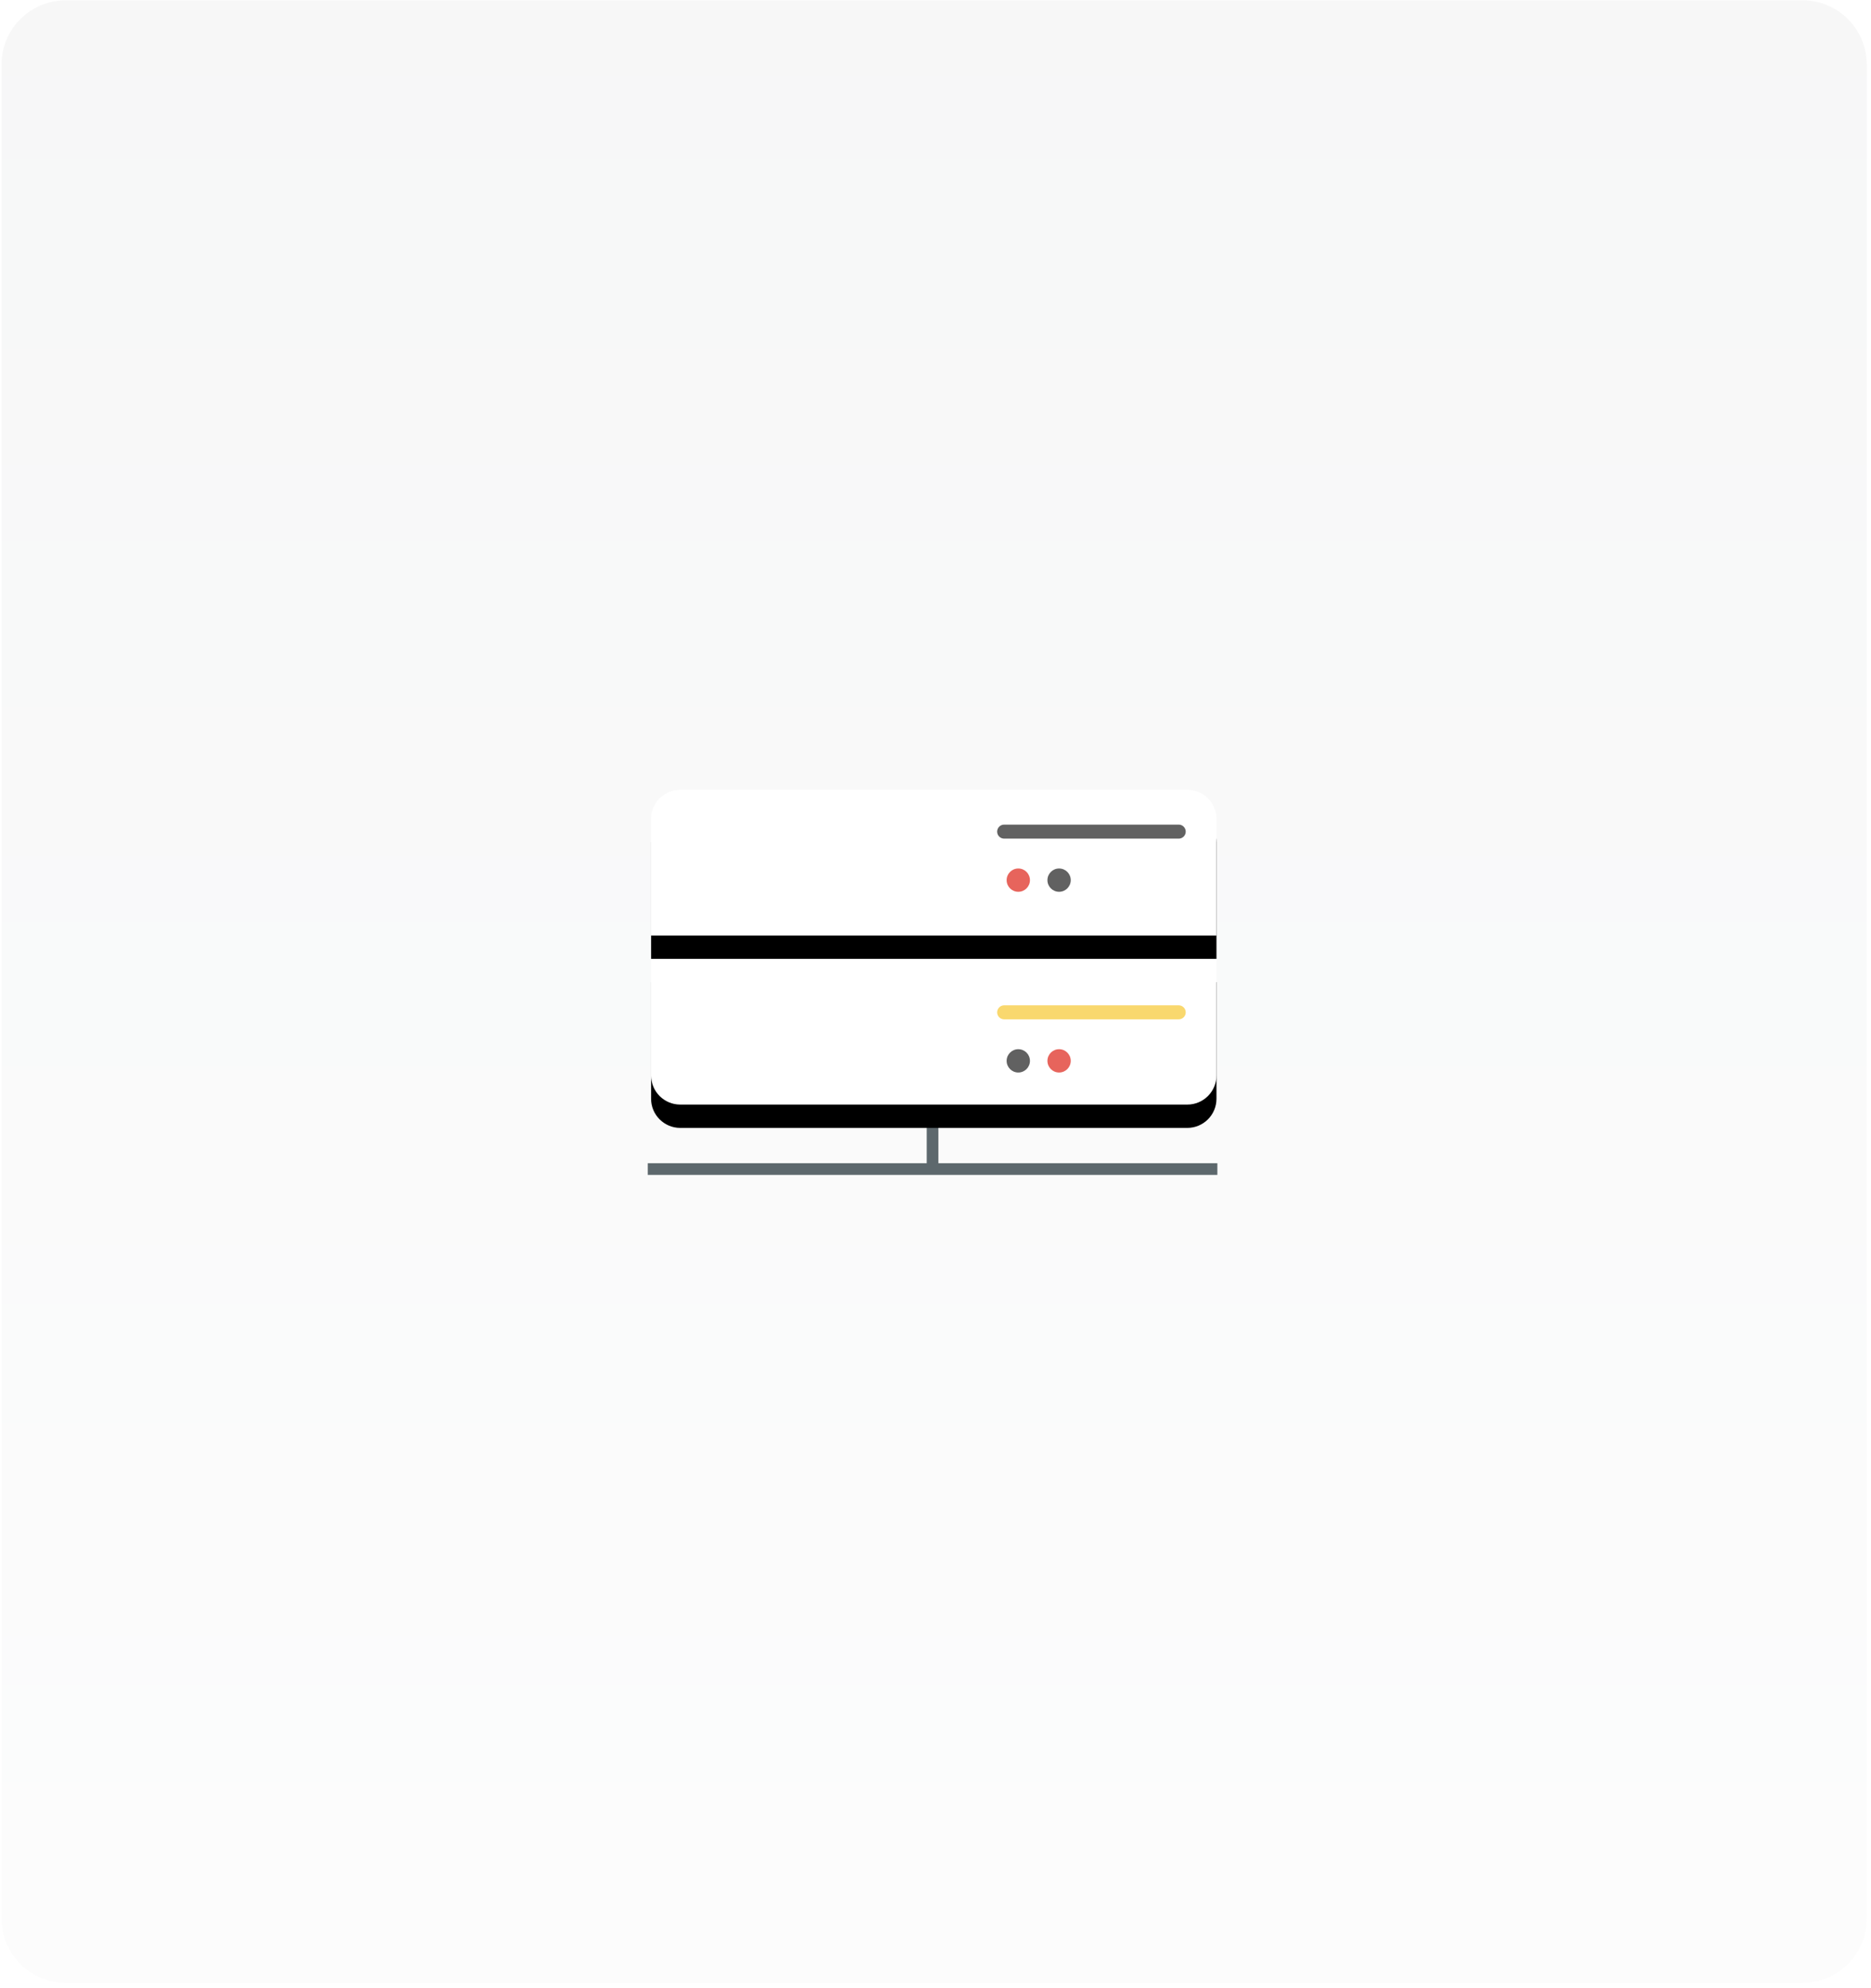 <?xml version="1.0" encoding="UTF-8"?>
<svg width="321px" height="341px" viewBox="0 0 321 341" version="1.1" xmlns="http://www.w3.org/2000/svg" xmlns:xlink="http://www.w3.org/1999/xlink">
    <!-- Generator: Sketch 52.3 (67297) - http://www.bohemiancoding.com/sketch -->
    <title>feature-cdn</title>
    <desc>Created with Sketch.</desc>
    <defs>
        <linearGradient x1="50%" y1="0%" x2="50%" y2="100%" id="linearGradient-1">
            <stop stop-color="#0F1E24" offset="0%"></stop>
            <stop stop-color="#A3A9AC" offset="100%"></stop>
        </linearGradient>
        <linearGradient x1="100%" y1="87.931%" x2="0%" y2="5.214%" id="linearGradient-2">
            <stop stop-color="#C8C8C8" stop-opacity="0.129" offset="0%"></stop>
            <stop stop-color="#5D686D" offset="100%"></stop>
        </linearGradient>
        <path d="M6,0 L93,0 C95.761,-5.07265313e-16 98,2.239 98,5 L98,25 L1,25 L1,5 C1,2.239 3.239,5.07265313e-16 6,0 Z" id="path-3"></path>
        <filter x="-33.0%" y="-112.0%" width="166.0%" height="356.0%" filterUnits="objectBoundingBox" id="filter-4">
            <feOffset dx="0" dy="4" in="SourceAlpha" result="shadowOffsetOuter1"></feOffset>
            <feGaussianBlur stdDeviation="10" in="shadowOffsetOuter1" result="shadowBlurOuter1"></feGaussianBlur>
            <feColorMatrix values="0 0 0 0 0   0 0 0 0 0   0 0 0 0 0  0 0 0 0.068 0" type="matrix" in="shadowBlurOuter1"></feColorMatrix>
        </filter>
        <path d="M1,29 L98,29 L98,49 C98,51.761 95.761,54 93,54 L6,54 C3.239,54 1,51.761 1,49 L1,29 Z" id="path-5"></path>
        <filter x="-33.0%" y="-112.0%" width="166.0%" height="356.0%" filterUnits="objectBoundingBox" id="filter-6">
            <feOffset dx="0" dy="4" in="SourceAlpha" result="shadowOffsetOuter1"></feOffset>
            <feGaussianBlur stdDeviation="10" in="shadowOffsetOuter1" result="shadowBlurOuter1"></feGaussianBlur>
            <feColorMatrix values="0 0 0 0 0   0 0 0 0 0   0 0 0 0 0  0 0 0 0.068 0" type="matrix" in="shadowBlurOuter1"></feColorMatrix>
        </filter>
    </defs>
    <g id="feature-cdn" stroke="none" stroke-width="1" fill="none" fill-rule="evenodd">
        <path d="M11.267,0.056 L309.267,0.056 C315.342,0.056 320.267,4.981 320.267,11.056 L320.267,329.142 C320.267,335.218 315.342,340.142 309.267,340.142 L11.267,340.142 C5.192,340.142 0.267,335.218 0.267,329.142 L0.267,11.056 C0.267,4.981 5.192,0.056 11.267,0.056 Z" id="gradient-background" fill="url(#linearGradient-1)" opacity="0.037"></path>
        <g id="cdn-minimal-ver" transform="translate(110.58, 16.599)">
            <g id="lines" transform="translate(39, 0)" opacity="0.22" stroke="url(#linearGradient-2)" stroke-linecap="round" stroke-width="2">
                <path d="M11.048,0.874 L11.048,106.989" id="Path-29" transform="translate(11.048, 53.932) scale(1, -1) translate(-11.048, -53.932) "></path>
                <path d="M21.048,10.874 L21.048,106.989" id="Path-29" transform="translate(21.048, 58.932) scale(1, -1) translate(-21.048, -58.932) "></path>
                <path d="M1.048,10.874 L1.048,106.989" id="Path-29" transform="translate(1.048, 58.932) scale(1, -1) translate(-1.048, -58.932) "></path>
            </g>
            <g id="lines" opacity="0.298" transform="translate(50.5, 253.5) scale(1, -1) translate(-50.5, -253.5) translate(39, 200)" stroke="url(#linearGradient-2)" stroke-linecap="round" stroke-width="2">
                <path d="M11.048,0.874 L11.048,106.989" id="Path-29" opacity="0.22" transform="translate(11.048, 53.932) scale(1, -1) translate(-11.048, -53.932) "></path>
                <path d="M21.048,10.874 L21.048,106.989" id="Path-29" opacity="0.22" transform="translate(21.048, 58.932) scale(1, -1) translate(-21.048, -58.932) "></path>
                <path d="M1.048,10.874 L1.048,106.989" id="Path-29" opacity="0.22" transform="translate(1.048, 58.932) scale(1, -1) translate(-1.048, -58.932) "></path>
            </g>
            <g id="cdn" transform="translate(0.124, 118.885)">
                <path d="M49.292,52.686 L49.292,65.441" id="Path-27" stroke="#5D686D" stroke-width="2"></path>
                <path d="M0.43,65.064 L98.154,65.064" id="Path-28" stroke="#5D686D" stroke-width="2"></path>
                <g id="Rectangle-3">
                    <use fill="black" fill-opacity="1" filter="url(#filter-4)" xlink:href="#path-3"></use>
                    <use fill="#FFFFFF" fill-rule="evenodd" xlink:href="#path-3"></use>
                </g>
                <path d="M61.573,7.177 L91.524,7.177" id="Path-66" stroke="#616161" stroke-width="2.4" stroke-linecap="round"></path>
                <circle id="Oval" fill="#E7645C" cx="64" cy="15.5" r="2"></circle>
                <circle id="Oval" fill="#616161" cx="71" cy="15.5" r="2"></circle>
                <g id="Rectangle-3">
                    <use fill="black" fill-opacity="1" filter="url(#filter-6)" xlink:href="#path-5"></use>
                    <use fill="#FFFFFF" fill-rule="evenodd" xlink:href="#path-5"></use>
                </g>
                <path d="M61.573,38.177 L91.524,38.177" id="Path-66" stroke="#F9D86E" stroke-width="2.4" stroke-linecap="round"></path>
                <circle id="Oval" fill="#616161" cx="64" cy="46.5" r="2"></circle>
                <circle id="Oval" fill="#E7645C" cx="71" cy="46.5" r="2"></circle>
            </g>
        </g>
    </g>
</svg>
